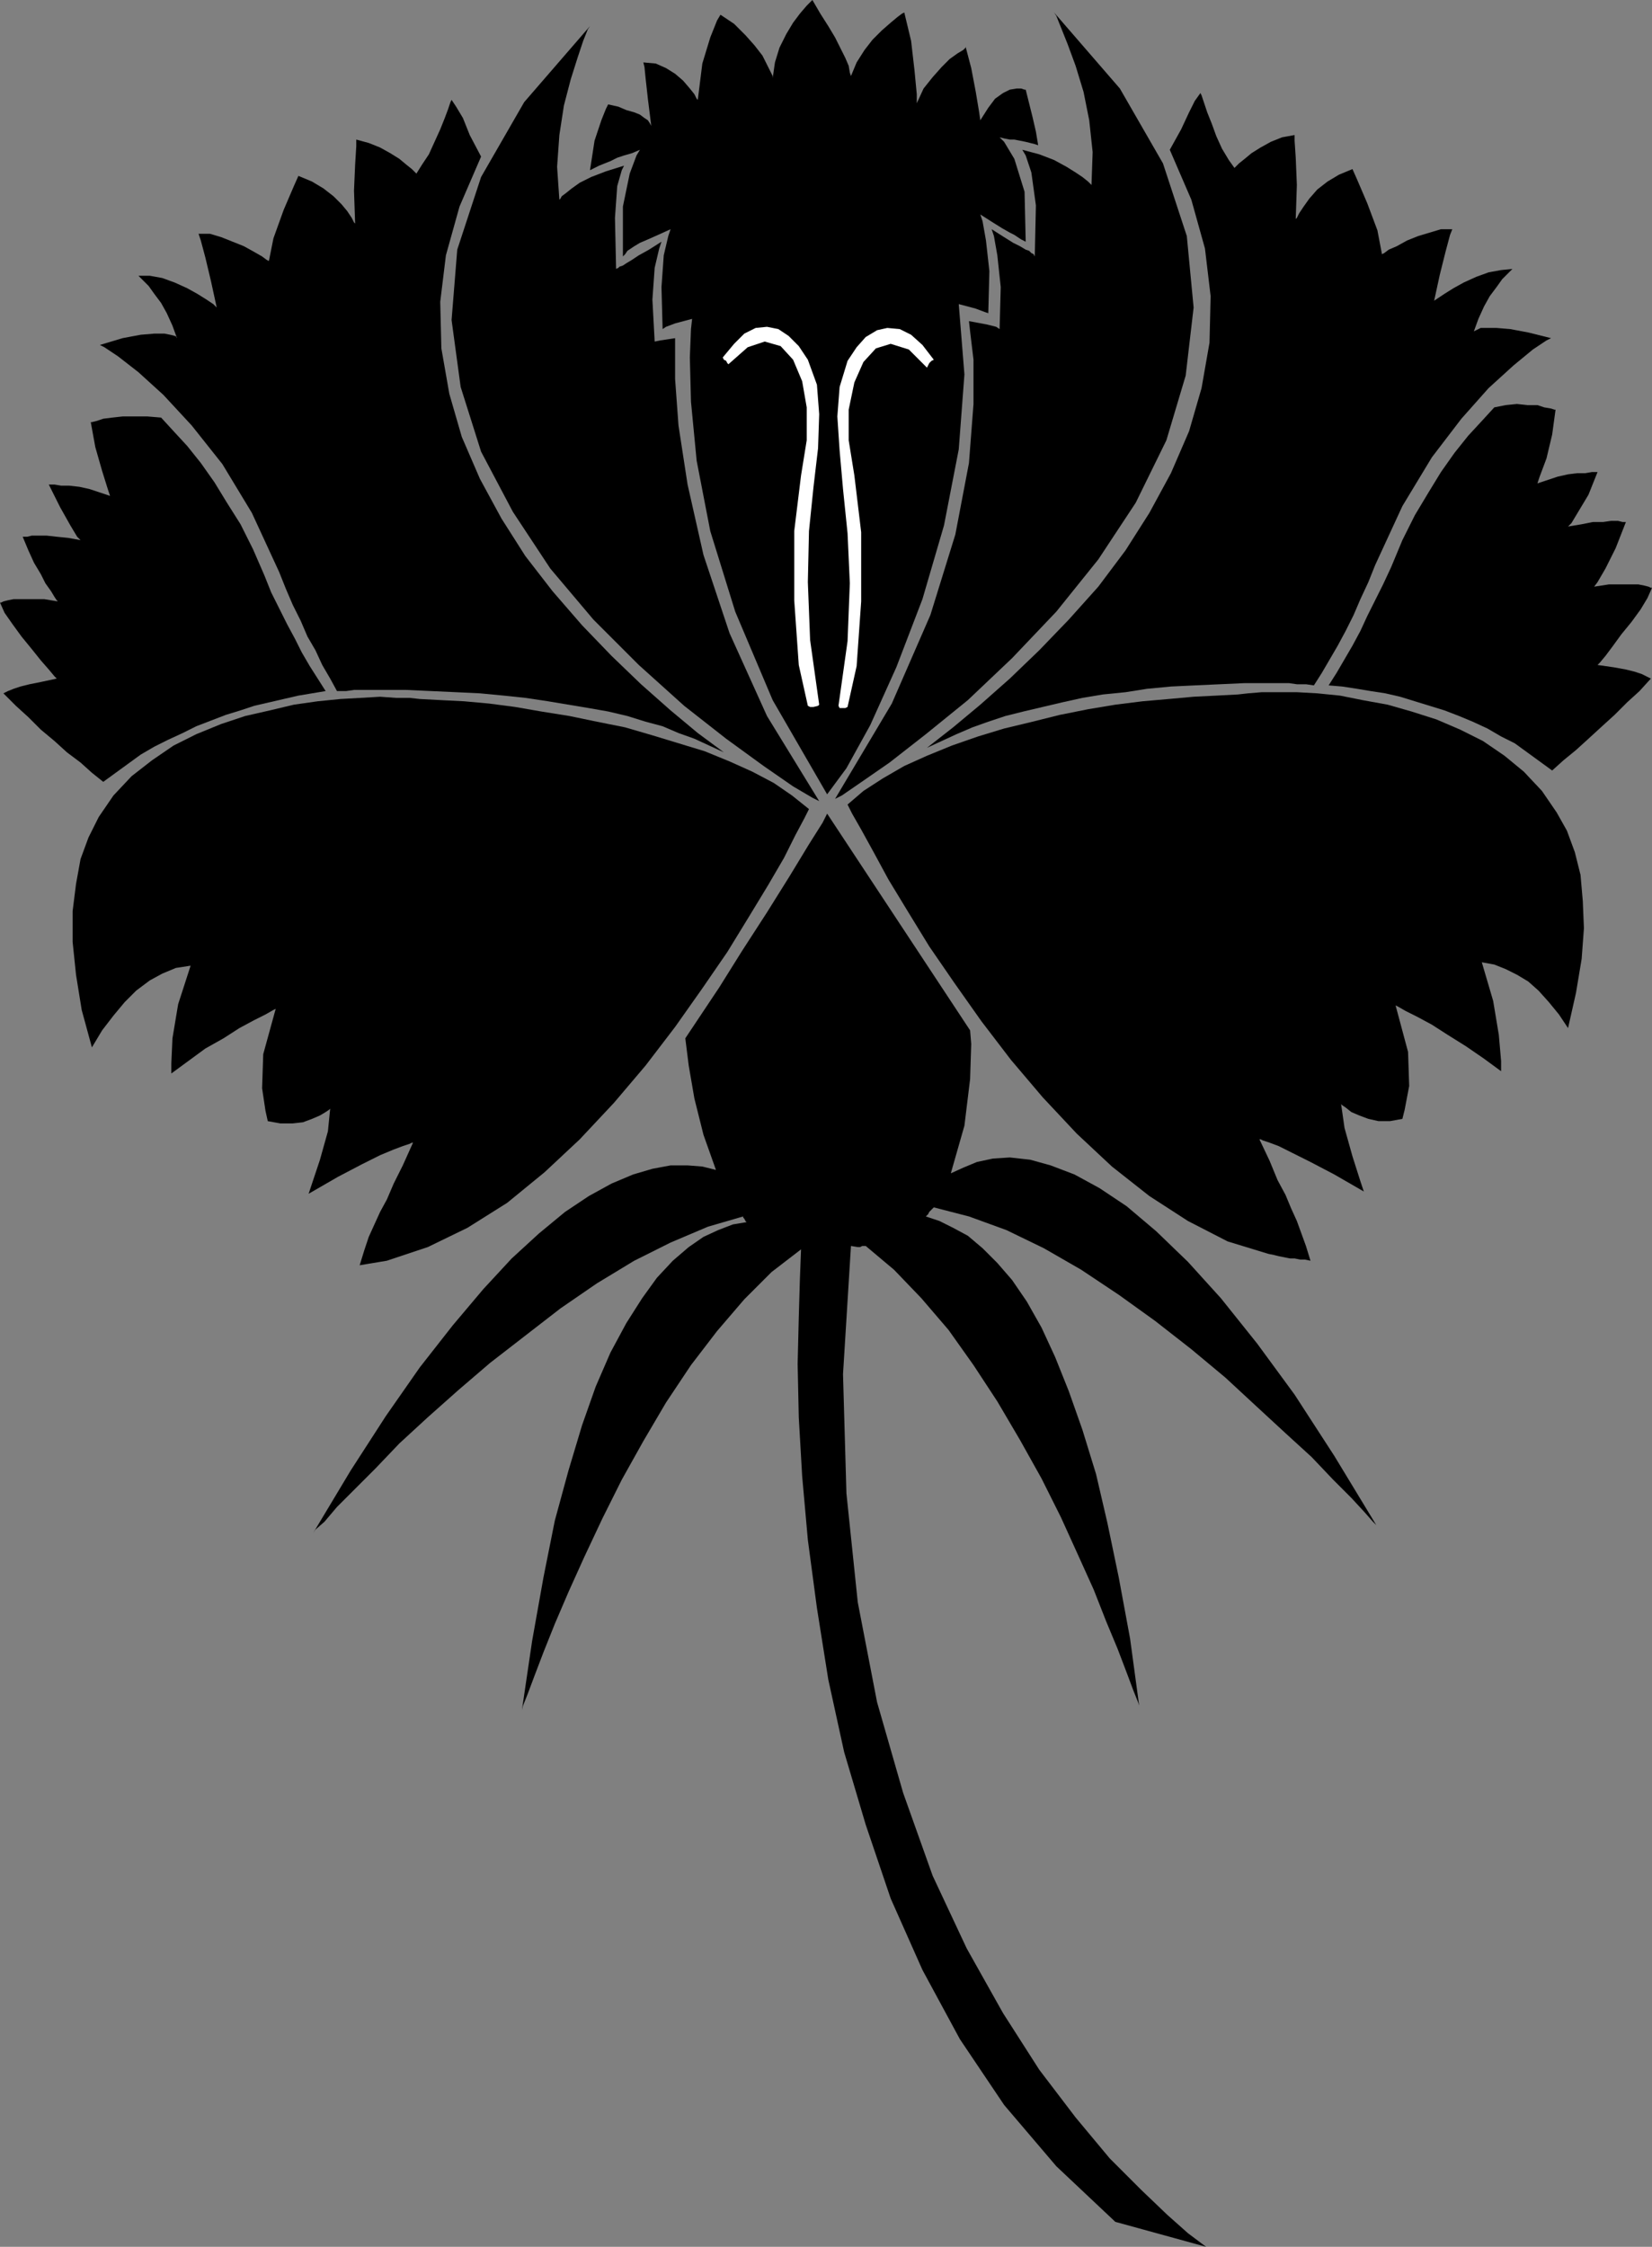 <?xml version="1.0" encoding="UTF-8" standalone="no"?>
<!DOCTYPE svg PUBLIC "-//W3C//DTD SVG 1.0//EN" "http://www.w3.org/TR/2001/REC-SVG-20010904/DTD/svg10.dtd">
<svg xmlns="http://www.w3.org/2000/svg" xmlns:xlink="http://www.w3.org/1999/xlink" fill-rule="evenodd" height="1.98in" preserveAspectRatio="none" stroke-linecap="round" viewBox="0 0 1456 1980" width="1.456in">
<rect x="0" y="0" width="1456" height="1980" fill="#808080" stroke="none"/>
<style type="text/css">
.brush0 { fill: rgb(255,255,255); }
.pen0 { stroke: rgb(0,0,0); stroke-width: 1; stroke-linejoin: round; }
.brush1 { fill: none; }
.pen1 { stroke: none; }
.brush2 { fill: rgb(0,0,0); }
</style>
<g>
<polygon class="pen1 brush2" points="736,704 742,701 758,690 784,672 816,647 853,617 892,580 931,539 968,493 1001,443 1028,388 1045,331 1052,271 1046,208 1025,144 987,78 929,11 931,14 935,24 941,39 948,58 955,81 960,106 963,134 962,163 961,162 959,160 954,156 948,152 940,147 929,141 916,136 901,132 904,137 909,152 913,181 912,226 911,224 909,223 907,221 904,220 899,217 893,214 885,209 874,202 876,208 879,225 882,253 881,290 881,290 878,288 870,286 854,283 855,292 858,317 858,356 854,408 842,471 820,542 786,620 736,704 736,704"/>
<polygon class="pen1 brush2" points="1158,604 1151,603 1143,603 1136,602 1129,602 1121,602 1113,602 1105,602 1097,602 1075,603 1053,604 1032,605 1011,607 992,610 972,612 954,615 936,619 919,623 902,627 886,631 871,636 857,641 843,647 830,653 817,659 840,641 864,621 890,598 916,573 942,546 968,517 992,485 1013,452 1032,417 1048,380 1059,342 1066,302 1067,261 1062,219 1050,176 1031,132 1041,114 1048,99 1053,89 1058,82 1059,84 1061,90 1064,99 1068,109 1072,120 1077,131 1083,141 1088,148 1089,147 1092,144 1097,140 1103,135 1111,130 1120,125 1130,121 1141,119 1141,124 1142,139 1143,163 1142,193 1143,192 1145,188 1149,182 1154,175 1161,167 1170,160 1180,154 1192,149 1196,158 1205,179 1214,203 1218,224 1220,223 1224,220 1231,217 1240,212 1250,208 1260,205 1270,202 1280,202 1278,207 1274,222 1269,242 1264,265 1267,263 1273,259 1281,254 1290,249 1301,244 1312,240 1323,238 1333,237 1332,238 1329,241 1324,246 1319,253 1313,261 1308,270 1303,281 1299,292 1299,292 1301,291 1305,289 1311,289 1319,289 1331,290 1347,293 1367,298 1363,300 1351,308 1334,322 1312,342 1288,369 1262,403 1236,446 1212,498 1206,513 1199,528 1193,542 1186,556 1179,569 1172,581 1165,593 1158,604 1158,604"/>
<polygon class="pen1 brush2" points="1368,679 1357,671 1346,663 1335,655 1323,649 1311,642 1298,636 1286,631 1273,626 1260,622 1247,618 1234,614 1221,611 1208,609 1196,607 1183,605 1171,604 1178,593 1185,581 1192,569 1199,556 1205,543 1212,529 1219,515 1226,500 1236,476 1247,454 1259,434 1270,416 1282,399 1294,384 1306,371 1317,359 1327,357 1337,356 1346,357 1355,357 1361,359 1367,360 1370,361 1371,361 1368,383 1363,404 1357,420 1355,426 1364,423 1373,420 1382,418 1390,417 1397,417 1403,416 1407,416 1408,416 1400,436 1391,451 1385,461 1382,464 1394,462 1404,460 1413,460 1420,459 1426,459 1430,460 1432,460 1433,460 1424,483 1415,501 1408,513 1405,517 1418,515 1428,515 1437,515 1444,515 1449,516 1453,517 1455,518 1456,518 1452,527 1446,537 1438,548 1429,559 1421,570 1415,578 1410,584 1408,586 1422,588 1433,590 1441,592 1447,594 1451,596 1453,597 1455,598 1455,598 1445,609 1434,619 1423,630 1412,640 1400,651 1389,661 1378,670 1368,679 1368,679"/>
<polygon class="pen1 brush2" points="747,709 761,697 778,686 797,675 817,666 839,657 862,649 885,642 910,636 934,630 959,625 983,621 1007,618 1030,616 1052,614 1072,613 1091,612 1100,611 1112,610 1126,610 1143,610 1161,611 1181,613 1201,617 1223,621 1244,627 1266,634 1287,643 1307,653 1326,666 1343,680 1359,697 1372,716 1381,732 1388,751 1393,771 1395,794 1396,818 1394,845 1389,875 1382,906 1374,894 1365,883 1356,873 1347,865 1337,859 1327,854 1317,850 1306,848 1316,882 1321,912 1323,935 1323,944 1308,933 1292,922 1276,912 1262,903 1249,896 1239,891 1232,887 1230,886 1241,927 1242,957 1238,978 1236,986 1225,988 1215,988 1206,986 1198,983 1191,980 1186,976 1183,974 1182,973 1185,994 1192,1019 1199,1041 1202,1050 1176,1035 1155,1024 1139,1016 1127,1010 1119,1007 1113,1005 1111,1004 1110,1004 1119,1023 1126,1040 1133,1053 1138,1065 1143,1076 1147,1087 1151,1098 1155,1111 1150,1110 1146,1110 1141,1109 1137,1109 1132,1108 1127,1107 1123,1106 1118,1105 1082,1094 1047,1076 1013,1054 980,1028 949,999 919,967 891,934 865,900 841,866 819,834 800,803 783,775 770,751 759,731 751,717 747,709 747,709"/>
<polygon class="pen1 brush2" points="838,1034 850,992 855,951 856,920 855,908 729,717 725,725 713,744 696,772 676,804 654,838 634,870 616,897 604,915 607,939 612,968 620,1000 631,1031 619,1028 606,1027 591,1027 575,1030 558,1035 539,1043 519,1054 498,1068 475,1087 451,1109 426,1136 399,1168 370,1205 340,1248 309,1296 276,1351 278,1348 286,1341 297,1328 312,1313 331,1294 352,1272 377,1249 404,1225 432,1201 463,1177 494,1153 526,1131 559,1111 591,1095 624,1081 655,1072 655,1073 656,1074 657,1076 658,1077 646,1079 633,1084 620,1090 607,1099 593,1111 579,1126 566,1144 552,1166 538,1192 525,1222 513,1256 501,1296 489,1340 479,1390 469,1446 460,1507 461,1503 465,1493 471,1477 479,1456 489,1431 501,1403 515,1372 531,1338 548,1304 567,1270 587,1236 609,1203 632,1173 656,1145 680,1121 706,1101 705,1127 704,1161 703,1202 704,1249 707,1301 712,1357 720,1417 730,1480 744,1544 763,1608 785,1673 813,1736 846,1797 885,1855 931,1909 983,1958 1063,1980 1059,1977 1047,1968 1029,1952 1006,1930 978,1902 948,1866 916,1824 884,1774 852,1717 822,1653 796,1580 773,1500 756,1412 746,1316 743,1211 750,1098 756,1099 758,1099 760,1098 761,1098 763,1098 788,1119 812,1144 836,1172 858,1203 879,1235 899,1269 918,1303 935,1337 950,1370 964,1401 975,1429 985,1453 993,1474 999,1490 1003,1500 1004,1503 996,1444 986,1390 976,1342 966,1299 954,1260 942,1226 930,1196 918,1170 905,1147 892,1128 879,1113 866,1100 853,1089 840,1082 828,1076 816,1072 818,1070 819,1068 821,1066 823,1064 854,1072 887,1084 920,1100 953,1119 986,1141 1018,1164 1050,1189 1080,1214 1107,1239 1133,1263 1156,1284 1175,1304 1191,1320 1203,1333 1210,1341 1213,1344 1176,1283 1141,1229 1108,1184 1076,1144 1047,1112 1019,1085 993,1063 969,1047 947,1035 926,1027 908,1022 890,1020 875,1021 861,1024 849,1029 838,1034 838,1034"/>
<polygon class="pen1 brush2" points="713,713 709,721 701,736 691,756 677,780 660,808 641,839 619,871 595,905 569,939 541,972 511,1004 480,1033 447,1060 412,1082 377,1099 341,1111 335,1112 329,1113 323,1114 317,1115 321,1102 325,1090 330,1079 335,1068 341,1057 347,1043 355,1027 364,1007 363,1007 361,1008 355,1010 347,1013 335,1018 319,1026 298,1037 272,1052 275,1043 282,1022 289,997 291,977 290,978 287,980 282,983 275,986 267,989 258,990 247,990 236,988 234,979 231,959 232,929 243,889 241,890 234,894 224,899 211,906 197,915 181,924 166,935 151,946 151,937 152,915 157,885 168,851 155,853 143,858 132,864 120,873 110,883 100,895 90,908 81,923 72,890 67,859 64,830 64,803 67,779 71,757 78,738 87,720 100,701 116,684 134,670 153,657 173,647 195,638 216,631 238,626 259,621 280,618 300,616 318,615 335,614 349,615 361,615 370,616 389,617 409,618 431,620 454,623 477,627 502,631 526,636 551,641 575,648 598,655 621,662 643,671 663,680 682,690 698,701 713,713 713,713"/>
<polygon class="pen1 brush2" points="91,689 102,681 113,673 124,665 136,658 148,652 161,646 173,640 186,635 199,630 212,626 224,622 237,619 250,616 263,613 275,611 287,609 280,598 273,587 266,575 260,563 253,550 246,536 239,522 233,507 223,484 212,462 200,443 189,425 177,408 165,393 153,380 142,368 130,367 119,367 108,367 99,368 91,369 85,371 81,372 80,372 84,394 90,415 95,431 97,437 88,434 79,431 70,429 61,428 54,428 48,427 44,427 43,427 53,447 62,463 68,473 71,476 60,474 50,473 41,472 34,472 28,472 24,473 21,473 20,473 25,485 30,496 36,506 40,514 45,521 48,526 50,529 51,530 39,528 28,528 19,528 12,528 7,529 3,530 1,531 0,531 4,540 11,550 19,561 28,572 36,582 43,590 48,596 50,598 36,601 26,603 18,605 12,607 7,609 5,610 3,611 3,611 14,622 25,632 36,643 48,653 59,663 71,672 81,681 91,689 91,689"/>
<polygon class="pen1 brush2" points="297,609 305,609 312,608 319,608 327,608 334,608 342,608 350,608 358,608 380,609 402,610 423,611 444,613 463,615 483,618 501,621 519,624 536,627 553,631 569,636 584,640 598,646 612,651 625,657 638,663 615,646 591,626 565,603 539,578 513,551 487,521 463,490 442,457 423,422 407,385 396,347 389,307 388,266 393,225 405,182 424,138 414,119 408,104 402,94 398,88 397,90 395,96 392,104 388,114 383,125 378,136 372,145 367,153 366,152 363,149 358,145 352,140 344,135 335,130 325,126 314,123 314,129 313,145 312,168 313,197 312,196 310,192 306,186 301,180 294,173 285,166 275,160 263,155 259,164 250,185 241,210 237,230 235,229 231,226 224,222 215,217 205,213 195,209 185,206 175,206 177,212 181,227 186,248 191,271 188,268 182,264 174,259 165,254 154,249 143,245 132,243 122,243 123,244 126,247 131,252 136,259 142,267 147,276 152,287 156,298 156,297 154,296 150,295 145,294 136,294 124,295 108,298 88,304 92,306 104,314 122,328 144,348 169,375 196,409 222,452 246,504 252,519 258,533 265,547 271,561 278,573 284,586 291,598 297,609 297,609"/>
<polygon class="pen1 brush2" points="722,706 676,631 643,558 620,489 606,427 598,375 595,334 595,307 595,298 582,300 577,301 576,301 577,301 575,264 577,236 581,219 583,213 572,220 563,225 557,229 552,232 549,234 546,235 545,236 543,237 542,192 544,164 548,150 550,146 534,151 521,156 511,161 504,166 499,170 495,173 494,175 493,176 491,147 493,119 497,93 503,70 509,51 514,36 518,26 520,23 462,90 424,156 403,220 398,282 406,341 424,398 452,451 485,501 523,546 563,586 603,622 640,651 673,675 699,693 716,703 722,706 722,706"/>
<polygon class="pen1 brush2" points="729,700 681,617 648,539 626,468 614,406 609,354 608,315 609,290 610,281 595,285 587,288 584,290 584,290 583,253 585,225 589,208 591,202 580,207 571,211 564,214 559,217 556,219 553,221 551,224 549,226 549,182 555,153 561,137 564,132 557,135 550,137 544,139 538,142 533,144 528,146 524,148 520,150 524,124 530,106 534,96 536,92 545,94 552,97 559,99 564,101 568,104 571,106 573,109 574,111 571,87 569,69 568,59 567,55 578,56 587,60 595,65 602,71 608,78 612,83 614,87 615,88 619,56 626,33 632,18 635,13 647,21 657,31 665,40 672,49 676,57 679,63 681,67 681,69 683,55 687,42 693,30 699,20 705,12 711,5 715,1 716,0 723,12 730,23 736,33 741,43 745,51 748,58 749,64 750,67 755,55 762,44 769,35 777,27 785,20 791,15 795,12 797,11 803,36 806,62 808,83 808,91 814,78 822,68 830,59 837,52 844,47 849,44 851,42 851,41 856,60 860,81 863,99 864,106 871,95 877,87 884,82 890,79 896,78 900,78 903,79 904,79 907,91 910,103 913,116 915,128 912,127 908,126 904,125 899,124 894,123 890,123 885,122 881,121 885,125 894,140 903,169 904,213 902,212 900,211 897,209 894,207 890,205 883,201 875,196 864,189 866,195 869,212 872,239 871,277 871,276 868,275 860,272 845,268 850,330 845,396 832,463 813,528 790,588 767,639 746,677 729,700"/>
<polygon class="pen1 brush0" points="747,318 755,306 763,297 773,291 782,289 793,290 803,295 813,304 823,317 821,318 819,320 818,322 817,324 801,308 785,303 772,307 761,319 753,337 748,361 748,388 753,419 759,469 759,530 755,587 747,623 745,624 743,624 740,624 739,622 747,565 749,514 747,470 743,431 740,397 738,367 740,341 747,318 747,318"/>
<polygon class="pen1 brush0" points="712,317 704,305 695,296 686,290 676,288 666,289 656,294 647,303 637,315 638,317 640,318 641,320 642,321 659,306 674,301 688,305 699,317 707,336 711,359 711,388 706,419 700,468 700,529 704,586 712,622 714,623 717,623 721,622 722,621 714,564 712,513 713,468 717,429 721,395 722,365 720,339 712,317"/>
</g>
</svg>
